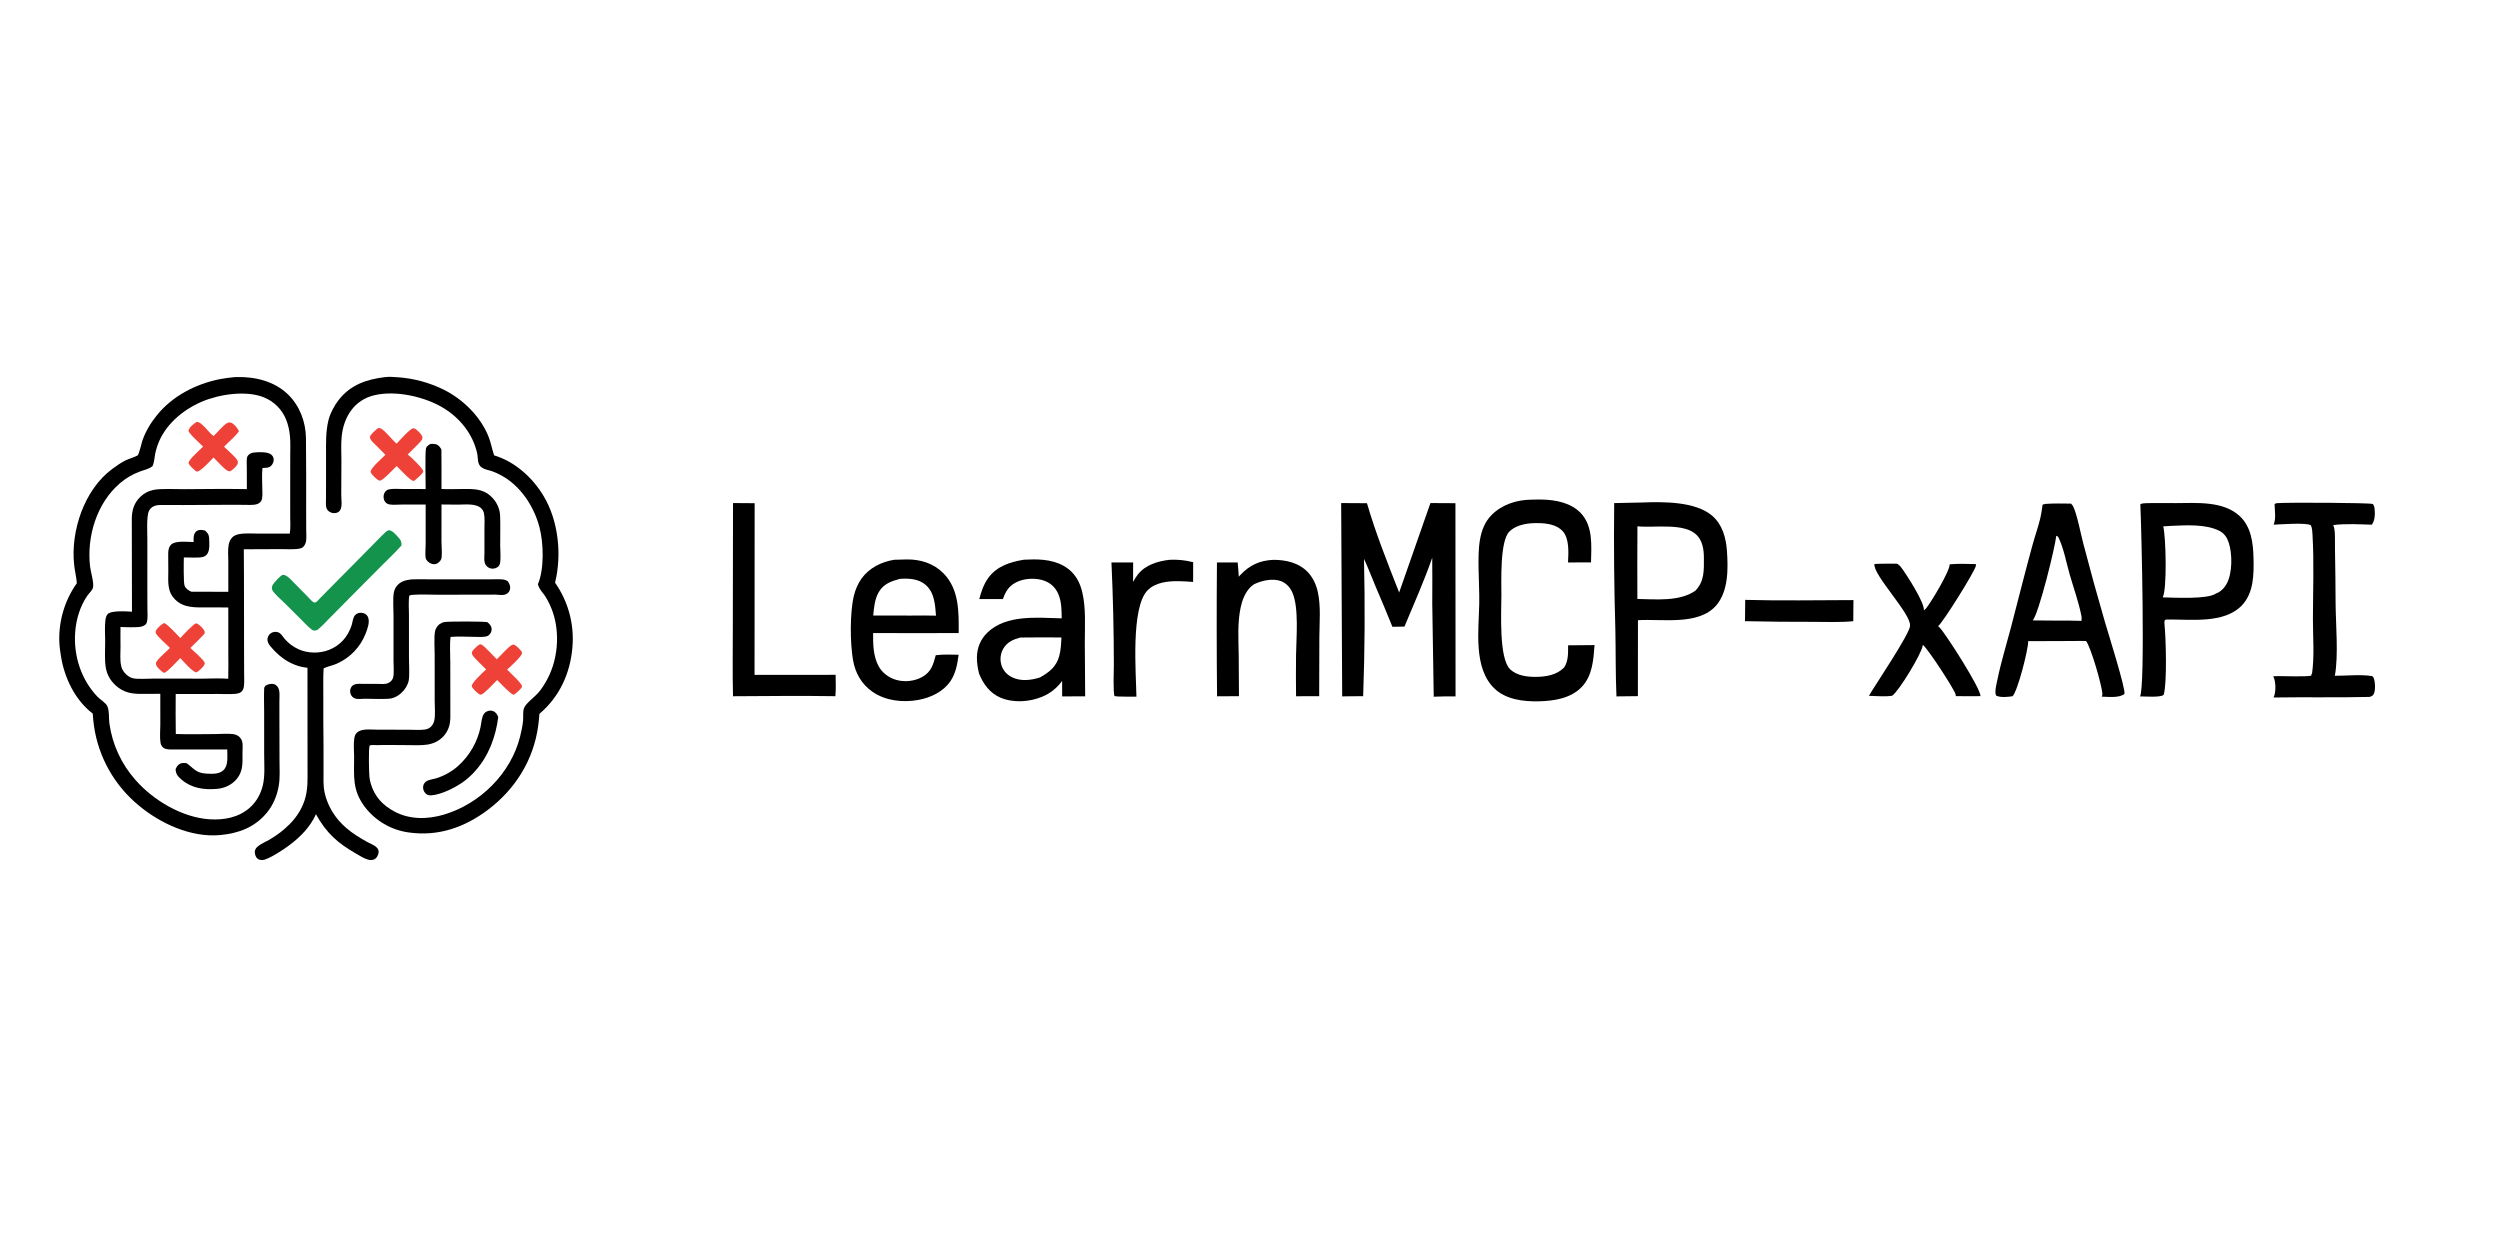 <?xml version="1.0" encoding="utf-8" ?>
<svg xmlns="http://www.w3.org/2000/svg" xmlns:xlink="http://www.w3.org/1999/xlink" width="4041" height="2015">
	<path transform="scale(1 1)" d="M378.767 609.627C380.092 609.54 381.417 609.482 382.744 609.452C412.603 608.774 443.604 616.279 465.574 637.59C484.525 655.973 494.205 681.983 494.548 708.162C495.062 747.317 494.869 786.504 494.879 825.664L494.973 857.858C494.997 863.262 495.543 869.263 494.761 874.609C494.278 877.902 492.35 882.023 489.887 884.304C487.637 886.386 483.091 887.072 480.093 887.378C471.287 888.276 461.76 887.52 452.875 887.602C433.281 887.841 413.686 887.924 394.092 887.851C394.263 902.49 394.348 917.13 394.345 931.77L394.494 1050.34L394.609 1088.55C394.621 1095.39 395.1 1102.74 394.255 1109.51C393.825 1112.95 392.626 1115.78 390.121 1118.23C387.613 1120.67 383.03 1121.25 379.641 1121.57C370.811 1122.42 361.327 1121.65 352.409 1121.72L284.003 1121.83C283.909 1143.35 283.727 1164.93 284.156 1186.45C305.746 1187.16 327.672 1186.63 349.289 1186.52C358.069 1186.47 367.918 1185.45 376.559 1186.59C379.989 1187.05 383.311 1188.17 386.043 1190.34C389.443 1193.05 391.589 1197.22 391.994 1201.53C392.477 1206.69 391.919 1212.28 391.942 1217.49C392.012 1233.04 393.191 1246.37 382.683 1259.09C374.704 1268.75 362.933 1274.13 350.559 1275.16C329.591 1276.9 309.953 1274.2 293.489 1260.19C287.375 1254.99 284.443 1251.59 283.796 1243.43C285.069 1240.41 286.516 1237.7 289.172 1235.65C292.951 1232.74 297.281 1233.06 301.706 1233.67C313.729 1242.48 316.922 1249.56 333.482 1250.45C342.745 1250.95 353.969 1251.71 361.201 1244.91C369.536 1237.07 367.197 1221.95 367.355 1211.4L276.631 1211.45C271.9 1211.44 266.235 1211.17 262.78 1207.45C261.051 1205.57 259.904 1203.24 259.478 1200.72C258.021 1191.7 259.101 1181.06 259.142 1171.89L259.105 1121.45C251.258 1121.45 243.412 1121.51 235.566 1121.62C219.247 1121.83 204.92 1121.67 191.285 1111.48C180.072 1103.11 172.728 1091.69 170.759 1077.78C168.945 1064.96 170.01 1049.7 169.997 1036.67C169.986 1025.62 169.022 1013.57 170.341 1002.62C170.699 999.653 171.654 995.076 173.777 992.821C179.871 986.349 204.393 988.267 213.309 988.728L213.028 838.604C213.129 824.627 216.616 813.006 226.891 803.033C232.713 797.362 240.052 793.499 248.021 791.909C260.263 789.404 284.238 790.772 297.918 790.697C331.592 790.512 365.356 790.011 399.023 790.624L398.952 756.775C398.942 751.446 398.459 745.581 399.165 740.319C399.367 738.815 399.966 737.523 400.871 736.308C403.144 733.255 406.937 731.895 410.594 731.468C417.916 730.613 432.656 730.002 438.422 734.799C440.746 736.732 442.216 739.423 442.394 742.458C442.606 746.06 440.935 750.208 438.394 752.745C434.58 756.553 429.248 756.306 424.264 756.347C423.056 767.329 423.842 779.214 423.998 790.299C424.067 795.198 424.48 800.343 423.683 805.19C423.266 807.726 422.5 809.836 420.672 811.693C418.152 814.254 414.717 815.359 411.227 815.789C405.793 816.46 399.993 816.054 394.515 816.022C385.285 815.949 376.055 815.929 366.825 815.96L296.109 816.347C283.556 816.384 270.971 816.093 258.424 816.313C251.233 816.439 244.179 818.805 240.811 825.818C236.555 834.678 238.189 860.976 238.183 871.717L238.182 960.492C238.17 968.654 238.206 976.815 238.287 984.977C238.348 990.246 238.714 995.683 238.236 1000.92C237.991 1003.61 237.465 1007.32 235.469 1009.26C233.434 1011.23 230.4 1012.48 227.656 1013.05C220.975 1014.41 202.011 1013.84 194.781 1013.43C194.527 1024.1 194.794 1034.84 194.803 1045.52C194.811 1055.53 193.666 1067.15 195.942 1076.87C196.925 1081.07 198.697 1084.11 201.421 1087.38C204.918 1091.58 209.525 1095.1 214.933 1096.35C222.71 1098.14 238.458 1096.88 247.074 1096.92L327.849 1096.95C340.369 1096.93 356.214 1096.02 368.457 1097.13L368.927 1097.18C369.389 1083.04 369.037 1068.78 369.057 1054.63L368.999 981.963C357.45 981.694 345.863 981.874 334.31 981.853C316.044 981.819 297.22 983.08 283.137 969.13C269.953 956.071 271.97 940.387 272.059 923.352C272.107 914.115 271.888 904.885 271.886 895.651C271.885 890.086 272.514 884.205 276.794 880.165C283.918 873.438 303.602 876.081 312.968 876.138C312.929 873.11 312.682 869.844 313.181 866.851C313.731 863.544 315.149 860.199 318.046 858.309C322.117 855.653 326.878 856.565 331.297 857.551C331.666 857.879 332.033 858.209 332.398 858.541C336.028 861.842 337.8 864.698 338.005 869.75C338.325 877.649 339.746 890.786 333.932 896.794C332.206 898.577 329.996 899.751 327.596 900.347C320.467 902.117 305.402 900.894 297.169 901.045C296.963 907.789 296.48 942.306 298.347 946.722C300.499 951.814 304.651 954.414 309.486 956.518L369.03 956.542C369.125 939.964 369.122 923.385 369.019 906.807C368.999 898.357 368.091 888.695 369.644 880.409C370.437 876.179 372.192 871.969 375.219 868.841C378.092 865.872 381.95 864.29 385.94 863.488C395.927 861.481 407.442 862.497 417.616 862.506L468.334 862.493C469.898 853.879 469.112 844.32 469.109 835.563L469.088 790.649L469.14 736.367C469.151 726.267 469.64 715.88 468.77 705.817C467.931 696.122 465.889 686.385 462.137 677.381C455.486 661.447 442.734 648.837 426.725 642.366C398.232 630.632 354.724 637.243 326.883 649.003C294.964 662.485 264.977 687.899 254.003 721.668C252.724 725.602 251.5 729.705 250.787 733.785C249.569 740.76 249.382 746.674 246.642 753.397C240.492 758.381 232.438 759.71 225.161 762.508C213.692 766.879 203.069 773.204 193.761 781.203C156.215 813.49 140.052 867.26 145.559 915.559C146.587 924.576 152.18 941.725 150.344 949.606C149.218 954.44 144.098 958.634 141.318 962.654C129.333 979.98 123.056 1001.07 121.518 1021.93C118.709 1060.05 131.148 1098.62 157.713 1126.36C162.122 1130.96 171.298 1136.1 173.669 1141.91C177.007 1150.09 175.633 1161 176.863 1169.77C181.656 1203.54 196.286 1235.14 218.928 1260.65C247.777 1293.66 294.344 1321.38 338.755 1324.3C362.129 1325.84 386.028 1321.4 403.962 1305.35C414.632 1295.8 421.658 1283.05 424.898 1269.17C428.544 1253.56 427.004 1235.85 427.005 1219.84L426.954 1150.39C426.931 1137.51 426.419 1124.43 427.079 1111.58L429.151 1108.29C431.105 1107.31 433.08 1106.25 435.241 1105.82C438.931 1105.08 442.962 1105.1 446.103 1107.42C449.467 1109.91 451.128 1114.06 451.549 1118.11C452.092 1123.34 451.603 1128.94 451.599 1134.21L451.637 1166.26L451.796 1229.34C451.818 1243.27 452.918 1257.81 450.332 1271.53C447.41 1287.04 441.34 1301.61 431.206 1313.81C411.483 1337.54 385.5 1347.13 355.422 1349.83C308.745 1354.02 259.134 1331.19 223.958 1301.66C184.833 1269.36 159.142 1223.64 151.895 1173.42C150.878 1166.83 150.439 1160.1 149.865 1153.45C121.593 1131.76 104.567 1096.62 98.766 1062.1C97.35 1053.67 96.038 1044.67 95.833 1036.13C94.955 1002.73 104.899 969.948 124.183 942.667C123.527 932.909 120.927 923.051 119.859 913.263C113.884 858.476 136.089 791.611 181.326 758.075C188.314 752.895 195.49 747.916 203.268 743.988C207.059 742.073 220.452 737.843 222.537 736.03C224.75 734.106 228.655 716.664 229.876 713.05C235.177 697.364 243.435 683.756 253.811 670.931C278.866 639.963 316.63 620.629 355.196 612.867C362.978 611.3 370.882 610.477 378.767 609.627Z"/>
	<path transform="scale(1 1)" d="M622.014 609.613C628.82 608.757 636.53 609.269 643.351 609.817C669.175 611.652 694.393 618.513 717.586 630.015C748.484 645.591 776.203 672.762 789.395 705.03C793.479 715.02 795.077 725.262 798.488 735.344L798.739 736.073C832.462 746.225 860.488 771.682 878.47 801.439C902.749 841.616 908.37 896.786 897.19 941.86C918.737 972.541 928.661 1009.89 925.183 1047.22C921.577 1088.8 904.087 1126.71 871.907 1153.85C871.463 1160.4 870.794 1166.93 869.903 1173.44C862.399 1228.39 833.11 1275.34 789.093 1308.67C751.221 1337.35 708.438 1352.35 660.705 1345.59C632.367 1341.71 606.732 1326.73 589.435 1303.95C569.188 1276.8 572.382 1254.74 572.389 1223.3C572.391 1213.66 571.204 1202.93 572.651 1193.44C573.533 1187.65 575.979 1183.74 581.452 1181.39C589.345 1177.98 600.292 1179.39 608.78 1179.41L660.693 1179.54C669.002 1179.55 678.323 1180.39 686.529 1179.25C689.543 1178.83 692.755 1177.75 695.177 1175.86C698.767 1173.06 701.001 1169.08 701.972 1164.67C703.937 1155.76 702.684 1142.35 702.644 1133.04L702.606 1058.59C702.581 1048.63 701.48 1030.47 703.041 1021.19C703.793 1016.72 706.658 1011.57 710.419 1008.94C712.773 1007.3 715.744 1005.86 718.602 1005.44C726.113 1004.32 780.832 1004.29 787.868 1005.66C791.086 1008.46 794.103 1011.33 794.599 1015.8C794.99 1019.34 793.924 1022.41 791.674 1025.14C790.407 1026.67 788.851 1027.94 786.913 1028.47C781.409 1030 775.056 1029.48 769.387 1029.47C756.071 1029.46 742.188 1028.36 728.955 1029.42L728.296 1029.48C726.721 1041.91 727.84 1057.96 727.855 1070.79L727.929 1151.75C728.013 1157.13 728.06 1162.52 727.286 1167.86C724.548 1186.75 710.323 1200.27 691.676 1203.41C680.708 1205.26 668.971 1204.41 657.853 1204.4C641.59 1204.37 625.216 1203.95 608.968 1204.44C606.115 1204.53 599.713 1203.58 597.489 1205.26C595.508 1210.54 596.42 1248.03 597.156 1255.79C597.545 1259.57 598.3 1263.31 599.411 1266.94C605.597 1287.69 618.572 1301.56 637.449 1311.71C662.382 1325.12 691.635 1324.57 718.154 1316.56C776.255 1299.02 825.515 1250.31 840.569 1191.12C842.712 1182.7 844.537 1173.97 845.474 1165.32C846.202 1158.61 844.649 1150.42 847.22 1144.12C850.228 1136.74 864.148 1126.59 869.939 1119.95C875.811 1113.22 880.656 1105.37 884.838 1097.51C903.815 1061.82 905.999 1013.43 888.402 976.803C886.172 972.161 883.745 967.39 880.861 963.115C875.715 955.486 872.383 953.94 869.45 944.425C879.916 919.887 878.748 877.847 872.009 852.296C862.936 817.892 840.852 784.295 808.728 767.631C804.538 765.457 800.041 763.231 795.552 761.74C790.3 759.995 784.165 759.079 779.421 756.163C770.771 750.846 773.144 740.799 771.231 732.414C764.278 701.933 744.25 676.621 717.991 660.226C687.855 641.41 640.234 630.52 605.223 638.817C572.951 646.464 555.832 673.223 552.357 704.929C550.942 717.84 551.882 731.631 551.863 744.656L551.601 800.416C551.629 807.452 553.699 818.848 549.654 824.936C548.095 827.282 545.761 828.67 543.016 829.194C539.117 829.961 535.074 829.07 531.858 826.734C529.345 824.875 527.635 822.234 527.175 819.134C526.53 814.771 526.928 809.961 526.939 805.54L526.983 780.917L527.007 735.375C526.994 716.442 526.357 697.819 530.915 679.258C533.62 668.245 540.454 655.385 547.395 646.54C566.6 622.065 592.163 613.214 622.014 609.613Z"/>
	<path transform="scale(1 1)" d="M580.441 990.616C583.127 990.43 585.381 990.365 587.975 991.273C591.097 992.366 593.443 994.37 594.812 997.408C598.286 1005.12 593.865 1016.82 591 1024.18C582.457 1046.01 565.57 1063.55 544.071 1072.91C537.417 1075.75 530.199 1077.05 523.659 1079.99C523.477 1080.07 523.297 1080.16 523.116 1080.24C522.237 1094.38 522.636 1108.84 522.602 1123C522.504 1150.51 522.613 1178.02 522.93 1205.53L522.951 1246.61C522.944 1257.78 522.289 1269.15 524.518 1280.15C527.947 1297.08 536.497 1313.49 547.777 1326.5C555.631 1335.55 564.936 1343.19 574.919 1349.78C581.463 1354.11 588.517 1358.24 595.432 1361.95C598.692 1363.7 602.325 1365.03 605.416 1367.04C607.297 1368.26 608.998 1369.71 610.325 1371.54C611.972 1373.8 612.358 1376.43 611.797 1379.14C611.082 1382.59 608.925 1386.8 605.781 1388.62C602.657 1390.42 598.83 1390.54 595.404 1389.64C588.605 1387.85 581.566 1383.27 575.481 1379.77C545.543 1362.55 527.663 1346.66 510.703 1316.09C501.672 1336.41 485.363 1353.04 467.753 1366.13C459.482 1372.61 434.259 1389.23 424.678 1390.12C421.624 1390.4 418.384 1389.77 416.017 1387.71C413.269 1385.32 411.899 1380.87 411.868 1377.33C411.838 1374.02 413.506 1371.01 415.924 1368.84C421.22 1364.08 429.197 1360.9 435.399 1357.3C447.497 1350.35 458.612 1341.82 468.451 1331.93C480.581 1319.68 489.889 1304.46 494.06 1287.63C497.754 1272.73 497.094 1257.42 497.087 1242.21L497.073 1204.97L497.004 1079.37C489.646 1078.7 482.582 1076.91 475.713 1074.18C461.73 1068.62 450.223 1059.44 440.291 1048.3C437.642 1045.33 434.806 1042.33 433.298 1038.58C431.978 1035.3 431.955 1031.89 433.456 1028.67C434.899 1025.54 437.561 1023.15 440.819 1022.05C444.014 1020.95 448.283 1021.05 451.251 1022.79C454.904 1024.94 457.516 1029.53 460.225 1032.75C466.389 1039.94 474.071 1045.67 482.718 1049.53C497.861 1056.3 516.41 1056.51 531.841 1050.48C549.713 1043.5 562.023 1029.54 568.126 1011.48C569.722 1006.75 570.083 1001.31 572.219 996.817C573.948 993.183 576.865 991.883 580.441 990.616Z"/>
	<path transform="scale(1 1)" d="M696.112 717.495C698.919 717.432 701.797 717.301 704.527 718.075C709.118 719.377 711.256 722.656 713.479 726.551C713.556 747.834 713.857 769.141 713.614 790.421C724.784 790.917 736.071 790.504 747.256 790.435C764.507 790.329 779.769 789.604 793.324 802.057C802.391 810.387 807.986 821.594 808.417 834.019C808.961 849.742 808.47 865.653 808.515 881.396C808.54 890.164 809.571 899.904 808.557 908.546C808.237 911.268 807.571 913.597 805.58 915.567C803.165 917.956 799.599 919.164 796.242 919.15C790.553 919.155 785.5 915.516 783.7 910.119C782.118 905.398 783.054 899.194 783.063 894.213L783.049 853.426C783.038 845.844 783.836 836.927 782.232 829.532C781.593 826.61 780.128 823.933 778.01 821.821C769.535 813.275 751.321 815.654 740.078 815.694C731.271 815.701 722.463 815.62 713.657 815.449C713.495 835.417 713.472 855.386 713.588 875.355C713.631 883.741 714.723 892.859 713.828 901.148C713.606 903.205 712.899 904.88 711.585 906.487C709.179 909.429 706.413 911.793 702.487 912.014C698.408 912.243 694.314 910.283 691.422 907.495C689.838 905.967 688.406 903.948 687.976 901.75C687.091 897.226 688.026 884.62 688.033 879.307L688.051 815.505L650.346 815.521C643.454 815.569 635.92 816.448 629.137 815.326C627.232 815.011 625.522 814.113 624.067 812.855C621.301 810.465 620.15 807.043 620.029 803.466C619.911 800.012 621.063 796.459 623.474 793.933C625.146 792.182 627.208 791.27 629.568 790.855C636.238 789.681 643.678 790.375 650.466 790.395L688.011 790.489C688.075 780.573 686.876 729.862 688.673 724.294C689.704 721.101 693.334 718.961 696.112 717.495Z"/>
	<path transform="scale(1 1)" d="M664.098 936.616C674.864 936.084 685.753 936.428 696.534 936.433L753.515 936.432L793.336 936.407C799.813 936.414 806.824 935.95 813.235 936.673C816.077 936.994 818.306 938.121 820.772 939.45L822.111 941.652C824.264 945.27 825.375 949.085 824.196 953.277C823.017 957.471 819.803 960.185 815.652 961.257C810.903 962.485 805.987 961.226 801.169 961.127C797.285 961.048 793.354 961.223 789.463 961.223L708.038 961.307C694.841 961.326 681.091 960.496 667.955 961.425C665.889 961.572 663.524 961.714 661.719 962.778C659.974 968.983 661.033 986.734 661.031 994.034L661.048 1062.17C661.007 1072.18 662.275 1091.25 660.635 1100.1C660.018 1103.43 658.603 1106.7 656.953 1109.64C652.032 1118.42 643.415 1126.06 633.557 1128.66C625.619 1130.76 599.748 1129.43 590.159 1129.44C585.825 1129.45 581.139 1130.15 576.867 1129.68C574.937 1129.48 573.082 1128.83 571.45 1127.78C568.598 1125.95 566.733 1122.88 566.162 1119.57C565.574 1116.16 566.272 1112.54 568.399 1109.77C569.774 1107.98 571.809 1106.72 573.971 1106.11C578.239 1104.92 583.064 1105.36 587.464 1105.4L610.676 1105.43C614.844 1105.45 619.386 1105.95 623.489 1105.27C628.706 1104.39 633.46 1100.95 635.287 1095.82C637.245 1090.34 636.111 1074.4 636.079 1067.9L636.081 995.085C636.067 984.916 634.966 968.904 636.343 959.332C636.939 955.191 638.338 951.276 640.843 947.896C646.716 939.971 654.869 937.84 664.098 936.616Z"/>
	<path fill="#13934C" transform="scale(1 1)" d="M628.554 856.977C634.405 857.684 638.454 862.757 642.315 866.862C647.096 871.944 649.202 874.445 648.997 881.49C648.633 881.944 648.259 882.389 647.873 882.824C638.389 893.564 627.661 903.532 617.541 913.683L567.441 964.119L533.337 998.554C527.074 1004.87 520.881 1011.76 514.022 1017.42C512.409 1018.75 510.33 1019.25 508.267 1019.31C506.253 1019.37 505.181 1018.56 503.619 1017.43C497.848 1013.24 492.784 1007.38 487.71 1002.34L459.336 974.107C454.633 969.34 441.484 958.514 439.834 952.845C439.055 950.169 439.639 947.454 441.024 945.083C442.989 941.718 453.491 929.937 456.873 929.321C459.16 928.904 462.047 930.231 463.888 931.464C468.42 934.497 472.375 939.194 476.226 943.035C483.418 950.164 490.533 957.369 497.572 964.649C500.301 967.473 503.449 971.551 506.839 973.469C510.61 975.602 514.436 969.897 516.911 967.355L581.697 901.877C590.579 892.768 599.509 883.705 608.488 874.69C613.458 869.683 618.326 864.413 623.626 859.763C625.17 858.408 626.586 857.575 628.554 856.977Z"/>
	<path fill="#EE4239" transform="scale(1 1)" d="M611.09 691.939C612.431 691.896 613.926 691.783 615.181 692.336C621.959 695.317 634.281 711.505 641.055 717.137C645.233 712.733 662.876 692.705 667.807 692.346C670.012 692.186 671.916 693.428 673.502 694.815C676.647 697.567 682.763 703.032 682.895 707.343C682.934 708.62 682.717 709.636 682.026 710.73C678.965 715.575 664.202 729.282 658.944 734.679C659.558 735.09 660.148 735.493 660.718 735.965C664.827 739.373 684.614 757.761 684.147 762.091C683.779 765.509 673.418 773.936 670.685 776.423C669.833 776.844 668.921 777.387 667.931 777.333C663.612 777.096 645.624 757.718 641.137 753.315C637.045 757.377 618.39 777.052 614.162 776.937C611.791 776.872 609.161 774.72 607.57 773.153C605.184 770.802 598.694 765.483 599.071 761.953C599.677 756.285 618.365 739.742 622.959 735.147C616.763 728.406 609.885 722.222 603.523 715.625C600.988 712.996 597.845 709.869 597.919 705.981C599.89 701.204 607.063 695.185 611.09 691.939Z"/>
	<path transform="scale(1 1)" d="M792.269 1148.56C793.92 1148.64 795.442 1148.9 797.001 1149.47C801.527 1151.16 803.562 1154.73 805.383 1158.9C801.344 1190.71 790.103 1221.44 768.621 1245.67C763.057 1252.07 756.82 1257.85 750.019 1262.92C736.79 1272.7 713.215 1284.65 696.625 1285.66C694.153 1285.59 691.966 1285.44 689.852 1284.03C686.683 1281.91 684.558 1278.55 684 1274.78C683.333 1270.43 684.844 1266.24 688.325 1263.49C692.623 1260.1 700.884 1259.46 706.149 1257.73C718.89 1253.53 730.183 1247.15 740.271 1238.3C758.873 1221.69 771.666 1199.55 776.777 1175.14C778.131 1168.69 778.465 1158.97 782.423 1153.61C784.923 1150.22 788.249 1149.16 792.269 1148.56Z"/>
	<path fill="#EE4239" transform="scale(1 1)" d="M775.676 1041.39C776.982 1041.5 778.009 1041.66 779.136 1042.36C784.227 1045.57 797.707 1060.39 803 1065.67C808.547 1060.6 822.7 1043.97 828.388 1042.12C829.937 1041.62 831.183 1042.04 832.516 1042.86C835.859 1044.91 843.08 1051.66 844.011 1055.37C843.052 1061.76 824.975 1077.27 819.763 1082.34C824.89 1088.06 843.213 1103.72 843.921 1109.62C842.195 1114.1 835.224 1119.45 831.425 1122.48C830.79 1122.62 830.376 1122.76 829.733 1122.75C825.965 1122.69 807.529 1103.08 803.536 1099.19C798.391 1104.21 783.006 1121.47 777.426 1122.96C776.017 1122.76 775.006 1122.45 773.82 1121.63C771.181 1119.82 762.726 1112.06 762.543 1109.11C762.183 1103.3 781.327 1086.46 785.78 1082.03C779.531 1075.54 772.68 1069.48 766.696 1062.76C765.067 1060.92 762.187 1057.48 762.711 1054.8C763.538 1050.59 772.034 1043.47 775.676 1041.39Z"/>
	<path fill="#EE4239" transform="scale(1 1)" d="M317.817 681.91C326.652 681.613 337.452 700.041 345.35 704.734C350.76 699.545 361.435 686.738 367.267 683.763C369.3 682.727 371.481 682.491 373.634 683.297C378.539 685.133 384.239 692.315 386.277 696.975C381.453 704.571 368.785 714.935 362.129 722.149C367.49 727.527 379.398 737.355 383.102 743.104C384.221 744.842 384.816 746.786 384.322 748.841C383.201 753.507 376.271 759.312 372.272 761.766C372.104 761.781 371.938 761.806 371.77 761.811C370.403 761.854 368.962 761.616 367.764 760.93C361.537 757.361 350.607 744.877 345.197 739.499C339.682 745.166 326.053 760.174 319.223 762.327C317.175 762.176 315.957 761.086 314.506 759.731C311.992 757.382 304.561 751.215 304.838 747.891C305.279 742.588 323.834 726.492 328.317 721.801C321.135 714.72 312.603 707.609 306.416 699.68C305.345 698.308 304.568 697.229 304.895 695.414C305.752 690.647 313.941 684.452 317.817 681.91Z"/>
	<path fill="#EE4239" transform="scale(1 1)" d="M265.221 1007.05C270.535 1008.48 286.871 1026.58 291.51 1031.38C294.595 1027.61 312.915 1008.45 316.421 1007.75C317.788 1007.48 319.173 1008.18 320.297 1008.93C323.758 1011.21 330.672 1017.67 330.953 1021.96C330.972 1022.23 330.98 1023.33 330.841 1023.68C329.967 1025.9 310.816 1044.15 307.721 1047.37C313.583 1052.97 326.134 1063.75 330.201 1069.86C330.977 1071.03 331.179 1071.94 330.804 1073.3C329.6 1077.71 321.854 1084.38 317.931 1086.69C317.664 1086.7 317.397 1086.72 317.13 1086.72C311.511 1086.56 296.096 1068.6 291.458 1063.77C286.48 1068.7 270.987 1085.96 265.575 1087.6C263.873 1087.25 262.625 1086.27 261.354 1085.14C258.073 1082.21 252.243 1077.56 252.083 1072.81C252.037 1071.44 252.456 1070.25 253.223 1069.12C257.822 1062.35 268.634 1053.68 274.669 1047.29C269.405 1041.74 254.896 1029.45 252.004 1023.66C251.342 1022.33 251.29 1021.29 251.835 1019.91C253.571 1015.51 261.021 1009.09 265.221 1007.05Z"/>
	<path transform="scale(1 1)" d="M2654.79 812.229C2688.76 810.896 2740.16 810.507 2767.27 833.401C2784.07 847.592 2789.95 869.347 2791.43 890.476C2793.46 919.265 2793.91 955.999 2773.82 978.884C2745.19 1011.49 2686.49 1000 2647.6 1002.5L2647.57 1026.3L2647.48 1125.25L2612.84 1125.66C2611.27 1089.77 2611.81 1053.65 2611.07 1017.72C2609.04 949.568 2608.41 881.382 2609.17 813.204C2624.38 812.973 2639.59 812.648 2654.79 812.229ZM2646.64 968.156C2676.34 968.649 2714.7 972.678 2740.22 954.975C2755.34 939.588 2754.26 921.361 2754.16 901.095C2754.09 888.181 2752.01 874.23 2742.44 864.691C2722.19 844.506 2673.75 853.606 2646.76 850.71C2646.5 889.858 2646.47 929.007 2646.64 968.156Z"/>
	<path transform="scale(1 1)" d="M3467.93 813.373C3484.19 812.858 3500.56 813.276 3516.84 813.22C3550.82 813.103 3594.01 809.339 3620.74 834.66C3638.79 851.759 3641.97 877.58 3642.56 901.174C3643.24 927.673 3643.24 958.497 3623.5 978.841C3594.7 1008.52 3541.12 1000.96 3503.56 1001.37C3502.14 1001.37 3501.16 1001.3 3499.87 1001.96C3497.98 1002.93 3498.59 1008.46 3498.79 1010.35C3500.94 1030.94 3503.09 1105.31 3497.31 1123.15C3492.48 1127.78 3466.55 1125.63 3459.13 1125.67C3467.83 1111.18 3461.38 850.524 3459.63 815.271C3461.72 813.461 3465.19 813.706 3467.93 813.373ZM3496.66 850.854C3501.04 867.632 3502.98 952.586 3495.82 965.578C3514.13 965.988 3568.96 969.05 3581.92 959.299C3589.5 956.909 3596.08 949.685 3599.63 942.785C3608.55 925.447 3608.47 895.359 3602.52 877.128C3599.79 868.767 3595.32 862.056 3587.36 858.033C3565.31 846.874 3533.77 848.977 3509.5 850.004C3505.22 850.329 3500.94 850.721 3496.66 850.854Z"/>
	<path transform="scale(1 1)" d="M2167.87 813.142L2209.56 813.385C2223.68 862.129 2243.05 910.446 2261.58 957.737L2312.15 813.144L2352.56 813.362L2352.75 1125.69C2340.97 1125.39 2329.26 1125.76 2317.49 1126.15L2315.1 975.654C2315.29 950.953 2315.28 926.251 2315.05 901.55C2301.98 939.25 2285.48 975.978 2270.17 1012.81L2250.7 1013.15C2241.99 991.101 2232.51 969.396 2223.33 947.542C2217.16 932.853 2211.51 917.81 2204.75 903.386C2206.54 977.378 2206.09 1051.41 2203.41 1125.37C2192.13 1125.22 2180.8 1125.52 2169.52 1125.65L2167.87 813.142Z"/>
	<path transform="scale(1 1)" d="M3306.22 814.517C3319.92 813.483 3333.78 813.933 3347.51 814.033C3348.89 815.48 3350.25 816.801 3351.12 818.628C3357.51 831.972 3363.33 863.022 3367.6 879.209C3378.56 921.279 3390.13 963.19 3402.28 1004.93C3406.92 1021.01 3436.5 1114.72 3433.94 1121.65C3425.81 1128.51 3407.47 1126.35 3397.19 1126.05C3397.91 1124.65 3398.36 1123.45 3398.31 1121.84C3398.04 1109.37 3378.99 1043.73 3371.79 1036.12C3365 1035.82 3358.11 1036.1 3351.31 1036.12L3278.33 1036.38C3278.33 1036.67 3278.35 1036.96 3278.35 1037.24C3278.28 1050.6 3261.51 1116.57 3253.16 1125.36C3245.45 1126.58 3233.61 1127.89 3226.54 1124.34C3223.52 1119.06 3227.3 1105.1 3228.5 1099.19C3234.33 1070.53 3243.2 1042.09 3250.62 1013.78C3262.23 969.478 3273.24 924.948 3285.38 880.797C3289.32 866.5 3294.41 852.309 3297.86 837.912C3299.6 830.638 3300.53 823.047 3301.69 815.651L3306.22 814.517ZM3285.53 1002.84L3328.41 1003.18C3340.41 1003.24 3352.51 1003.02 3364.49 1003.56C3365 1000.34 3364.87 997.841 3364.23 994.678C3359.74 972.473 3351.88 950.744 3345.58 928.991C3339.78 908.959 3336.07 886.594 3326.9 867.857C3325.79 867.051 3325.02 866.495 3323.72 866.031C3322.31 883.039 3294.96 994.054 3285.53 1002.84Z"/>
	<path transform="scale(1 1)" d="M1655.2 904.695C1660.29 904.447 1665.4 904.295 1670.5 904.239C1692.78 904.077 1715.96 908.149 1732.34 924.536C1741.2 933.395 1746.41 944.828 1749.3 956.891C1755.56 983.034 1753.45 1012.16 1753.48 1038.91L1754.05 1125.52L1716.86 1125.67L1716.82 1100.59C1708.71 1111.96 1697.56 1120.82 1684.66 1126.15C1664.3 1134.73 1638.08 1136.46 1617.45 1127.81C1600.19 1120.58 1589.44 1105.81 1582.59 1088.92C1580.42 1080.19 1578.94 1071.34 1579.08 1062.32C1579.32 1047.01 1585.07 1033.06 1596.14 1022.41C1626.84 992.88 1677.11 998.631 1716.17 999.48C1715.87 986.219 1716.04 972.766 1710.73 960.339C1706.42 950.265 1698.94 942.801 1688.62 938.913C1674.8 933.707 1656.37 934.441 1643.1 940.966C1630.67 947.076 1625.65 955.777 1621.1 968.3L1582.92 968.3C1586.13 956.058 1590.05 944.325 1597.6 934.004C1611.46 915.064 1632.94 908.266 1655.2 904.695ZM1681.05 1095C1696.17 1086.5 1707.28 1077.88 1712.11 1060.51C1714.81 1050.82 1715.2 1040.4 1715.71 1030.4C1693.53 1030.2 1671.35 1030.23 1649.17 1030.5C1637.8 1033.61 1628.01 1037.7 1621.71 1048.48C1617.05 1056.61 1615.99 1066.32 1618.77 1075.27C1621.54 1084.1 1627.8 1090.85 1636.09 1094.83C1650.34 1101.66 1666.52 1099.62 1681.05 1095Z"/>
	<path transform="scale(1 1)" d="M1445.45 904.816C1452.35 904.517 1459.25 904.334 1466.16 904.265C1488.04 904.125 1508.93 910.596 1524.63 926.317C1550.57 952.298 1549.85 989.12 1549.6 1023.26C1503.51 1023.49 1457.42 1023.49 1411.34 1023.24C1411.07 1041.17 1411.41 1060.75 1420.24 1076.89C1426.22 1087.82 1436.81 1095.59 1448.68 1098.99C1462.44 1102.94 1478.66 1101.13 1491.1 1093.98C1505.58 1085.65 1508.55 1073.94 1512.52 1059.1C1524.82 1057.55 1537.15 1058.07 1549.51 1058.34C1547.48 1073.33 1544.99 1088.14 1536.37 1100.93C1524.68 1118.25 1504.3 1127.71 1484.27 1131.37C1459.53 1135.9 1431.37 1132.85 1410.33 1118.24C1392.68 1105.97 1382.42 1087.88 1378.81 1066.92C1374.05 1039.34 1373.63 990.755 1380.1 963.414C1382.52 953.179 1386.67 943.368 1392.85 934.826C1405.14 917.843 1425.07 908.025 1445.45 904.816ZM1411.5 994.903L1472.13 995.016C1485.71 994.986 1499.37 994.676 1512.94 995.141C1511.53 977.572 1510.65 958.051 1496.34 945.505C1484.93 935.513 1468.99 934.61 1454.59 935.67C1440.83 939.345 1428.39 943.652 1420.63 956.702C1413.87 968.079 1412.71 982.009 1411.5 994.903Z"/>
	<path transform="scale(1 1)" d="M2475.14 807.649C2480.9 807.525 2486.68 807.365 2492.44 807.479C2514.5 807.913 2539.34 812.669 2555.18 829.342C2575.22 850.447 2572.26 882.257 2571.73 909.049L2534.56 909.156C2535.2 893.771 2537.14 870.525 2525.66 858.264C2516.3 848.276 2501.29 845.976 2488.26 845.582C2471.97 845.09 2451.94 847.142 2439.74 859.255C2424.19 874.705 2426.93 939.57 2426.85 962.996C2426.76 989.768 2422.63 1064.32 2441.06 1081.9C2451.68 1092.03 2468.16 1094.18 2482.2 1094.11C2498.83 1094.02 2516.15 1091.21 2528.24 1078.99C2535.39 1067.91 2534.62 1055.68 2534.68 1043.08L2577.43 1042.71C2575.68 1066.16 2574.05 1092.14 2556.98 1110.13C2539.1 1128.97 2511.84 1133.07 2487.07 1133.6C2462.24 1134.13 2433.85 1130.73 2415.23 1112.56C2381.33 1079.44 2390.3 1018.35 2391.06 975.397C2391.39 956.201 2390.13 936.973 2389.93 917.776C2389.65 888.808 2389.25 854.261 2411.12 832.298C2427.85 815.497 2451.9 807.805 2475.14 807.649Z"/>
	<path transform="scale(1 1)" d="M3679.62 813.373C3693.71 811.923 3831.61 812.572 3835.19 814.673C3837.21 815.861 3838.07 820.448 3838.31 822.608C3839.19 830.443 3838.86 841.81 3833.79 848.103C3813.81 847.53 3791.1 846.148 3771.36 848.747C3772.9 851.996 3773.52 855.372 3773.8 858.934C3774.58 868.394 3774.03 878.233 3774.26 887.749C3774.96 917.152 3774.99 946.525 3775.26 975.931C3775.58 1010.02 3779.95 1058.84 3774.25 1091.19C3774.18 1091.57 3774.1 1091.95 3774.03 1092.32C3792.6 1092.39 3816.61 1089.83 3834.41 1092.88C3835.86 1094.2 3836.27 1094.36 3837.02 1096.32C3839.35 1102.49 3839.9 1116.13 3836.86 1121.88C3835.24 1124.93 3833.31 1125.36 3830.33 1126.49C3778.5 1127.75 3726.67 1126.62 3674.84 1127.42C3675.5 1126.14 3676.08 1124.97 3676.46 1123.57C3678.76 1114.79 3678.62 1101.26 3674.43 1093.12C3688.24 1092.28 3726.29 1094.57 3736.33 1092.01L3735.84 1088.94L3737.02 1089.78C3741.32 1060.86 3738.53 1029.69 3738.6 1000.4C3738.69 955.435 3740.56 909.445 3737.95 864.597C3737.64 859.267 3737.5 854.092 3735.35 849.13C3728.65 844.338 3685.54 847.669 3675.14 848.094C3679.29 837.533 3676.78 825.74 3676.66 814.67L3679.62 813.373Z"/>
	<path transform="scale(1 1)" d="M2058.24 904.922C2058.5 904.919 2058.77 904.91 2059.03 904.912C2078.65 905.08 2098.68 909.504 2112.96 923.803C2121.99 932.848 2127.42 944.644 2130.14 957.026C2135.25 980.364 2132.76 1005.87 2132.61 1029.63L2132.34 1125.32L2094.95 1125.41C2094.69 1103.21 2094.68 1081.02 2094.93 1058.82C2095.24 1031.4 2099.98 981.819 2088.74 957.249C2084.86 948.761 2078.31 941.889 2069.33 938.912C2056.4 934.631 2038.88 938.469 2027 944.46C2024.78 945.994 2022.64 947.58 2020.76 949.535C2012.35 958.3 2007.86 970.263 2005.37 981.96C1999.99 1007.17 2001.9 1033.81 2002.25 1059.44L2002.67 1125.29C1990.87 1125.21 1979.06 1125.42 1967.26 1125.51C1966.54 1053.39 1966.47 981.271 1967.07 909.156L2000.59 909.156C2001.41 916.803 2001.84 924.506 2002.39 932.18C2003.13 931.331 2003.87 930.483 2004.64 929.659C2019.64 913.54 2036.19 905.885 2058.24 904.922Z"/>
	<path transform="scale(1 1)" d="M3029.84 911.628C3042.02 910.898 3054.38 911.219 3066.6 911.17C3068.97 912.755 3070.74 914.127 3072.49 916.398C3081.14 927.623 3111.3 974.495 3109.74 986.516C3111.2 985.615 3112.26 984.582 3113.36 983.282C3121.16 974.042 3152.17 922.33 3151.4 912.161C3165.46 910.935 3179.62 911.364 3193.7 911.828C3193.9 913.091 3194.01 913.22 3193.76 914.688C3192.34 923.308 3140.47 1006.35 3132.78 1012.09C3133.69 1012.86 3134.54 1013.6 3135.35 1014.48C3145.76 1025.59 3201.76 1113.02 3201.29 1125.27L3184.17 1125.33L3161.13 1125.25C3161.29 1124.12 3161.42 1123.92 3161.16 1122.75C3159.38 1114.61 3115.69 1047.73 3108.05 1042.27C3107.98 1042.77 3107.92 1043.28 3107.84 1043.78C3105.6 1057.47 3069.65 1116.58 3058.57 1124.61C3046.48 1126.41 3033.12 1125.04 3020.93 1124.71C3029.86 1108.99 3088.2 1022.89 3087.35 1011.39C3089.45 992.361 3027.03 929.051 3029.84 911.628Z"/>
	<path transform="scale(1 1)" d="M1184.85 813.144L1219.8 813.371L1219.65 1090.9L1350.69 1090.79C1350.75 1102.19 1351.45 1113.99 1350.27 1125.33C1295.1 1124.45 1239.99 1125.11 1184.82 1125.41C1183.91 1088.06 1184.53 1050.69 1184.53 1013.33L1184.85 813.144Z"/>
	<path transform="scale(1 1)" d="M1890.61 904.834C1904.03 904.227 1915.64 905.496 1928.65 908.731L1928.55 940.667C1920.45 939.955 1912.34 939.533 1904.22 939.398C1887.37 939.196 1867.2 941.536 1854.84 954.316C1827.52 982.57 1836.37 1088.71 1836.93 1126.13C1827.14 1126.2 1817.34 1126.1 1807.55 1125.82C1805.53 1125.7 1803.59 1125.45 1801.58 1125.18C1798.95 1120.18 1800.45 1082.12 1800.43 1073.97C1800.38 1019.01 1799.09 964.059 1796.55 909.156L1831.61 909.156L1831.52 940.664C1833.79 936.467 1836.32 932.205 1839.29 928.46C1851.67 912.895 1871.64 907.005 1890.61 904.834Z"/>
	<path transform="scale(1 1)" d="M2820.97 969.628C2879.3 971.289 2937.57 970.037 2995.91 969.983L2995.64 1004.11C2974.67 1006.19 2952.88 1005.19 2931.81 1005.17C2894.74 1005.27 2857.66 1004.9 2820.6 1004.06L2820.97 969.628Z"/>
</svg>
